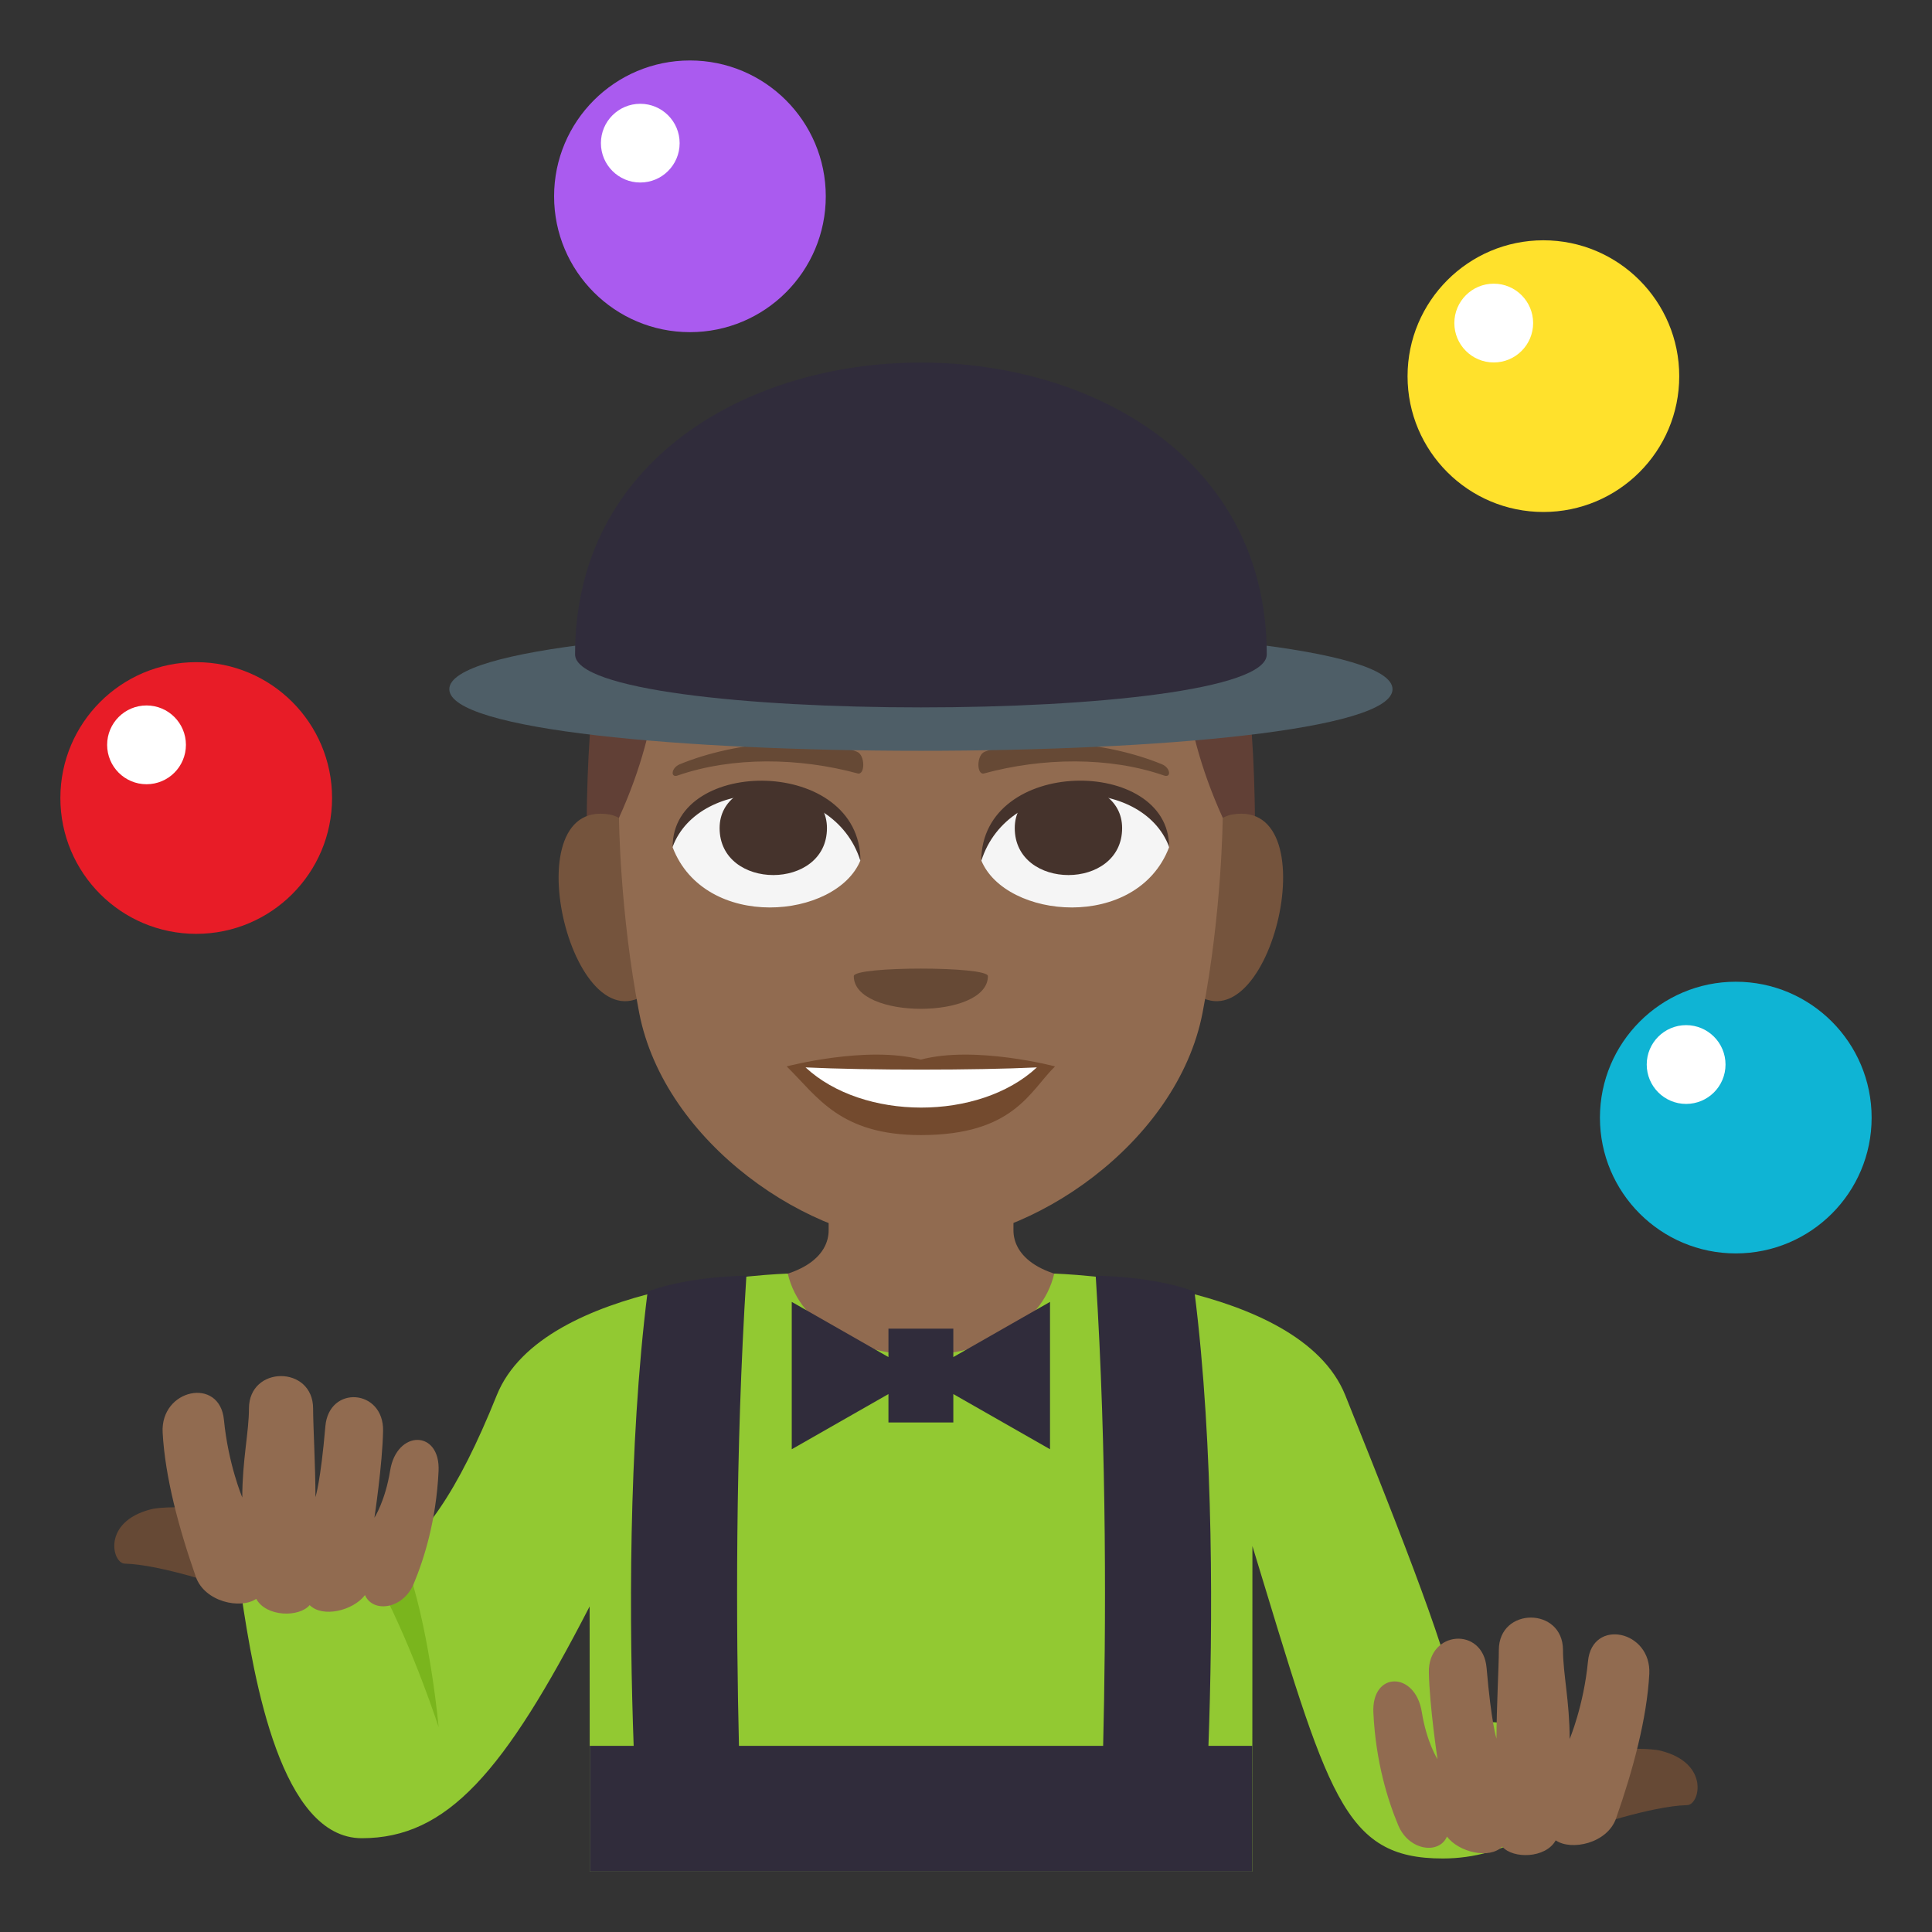 <?xml version="1.0" encoding="utf-8"?>
<!-- Generator: Adobe Illustrator 15.0.0, SVG Export Plug-In . SVG Version: 6.00 Build 0)  -->
<!DOCTYPE svg PUBLIC "-//W3C//DTD SVG 1.1//EN" "http://www.w3.org/Graphics/SVG/1.1/DTD/svg11.dtd">
<svg version="1.1" id="Layer_1" xmlns="http://www.w3.org/2000/svg" xmlns:xlink="http://www.w3.org/1999/xlink" x="0px" y="0px"
	 width="64px" height="64px" viewBox="0 0 64 64" enable-background="new 0 0 64 64" xml:space="preserve">
<rect x="0" y="0" width="64" height="64" fill="#333333" stroke="none"/>
<circle fill="#AA5BEF" cx="22.855" cy="6.503" r="4.5"/>
<circle fill="#FFFFFF" cx="21.21" cy="4.742" r="1.304"/>
<circle fill="#E81C27" cx="6.5" cy="26.435" r="4.5"/>
<circle fill="#FFFFFF" cx="4.854" cy="24.674" r="1.305"/>
<path fill="#FFE12C" d="M55.627,12.463c0,2.485-2.016,4.497-4.5,4.497c-2.482,0-4.5-2.012-4.5-4.497c0-2.486,2.018-4.503,4.5-4.503
	C53.611,7.96,55.627,9.977,55.627,12.463z"/>
<circle fill="#FFFFFF" cx="49.482" cy="10.702" r="1.305"/>
<path fill="#0FB4D4" d="M62,37.025c0,2.484-2.016,4.496-4.5,4.496c-2.482,0-4.5-2.012-4.5-4.496c0-2.486,2.018-4.504,4.5-4.504
	C59.984,32.521,62,34.539,62,37.025z"/>
<circle fill="#FFFFFF" cx="55.855" cy="35.264" r="1.305"/>
<path fill="#916B50" d="M33.572,40.756v-1.799h-6.122v1.799c0,0.799-0.803,1.697-3.355,1.697l0.002,7.357h12.826l0.002-7.357
	C34.373,42.453,33.572,41.555,33.572,40.756z"/>
<path fill="#92C932" d="M48.404,57.045c-0.375-1.955-1.217-4.303-3.84-10.826c-1.535-3.816-9.641-4.029-9.641-4.029
	c-0.848,3.596-7.979,3.596-8.827,0c0,0-8.105,0.213-9.64,4.029c-2.623,6.523-4.637,6.357-8.47,6.549
	c0.432,2.936,1.333,8.125,4,8.125c2.833,0,4.722-2.197,7.546-7.678L19.537,62h21.947l0.004-10.785
	c2.514,8.238,2.979,10.35,6.307,10.35C52.029,61.564,54.811,56.777,48.404,57.045z"/>
<path fill="#302C3B" d="M40.031,57.834c0.141-3.889,0.191-9.854-0.463-15.051c-1.418-0.523-3.271-0.521-3.271-0.521
	c0.375,5.891,0.338,11.781,0.246,15.572H24.479c-0.092-3.791-0.13-9.682,0.246-15.572c0,0-1.854-0.002-3.271,0.521
	c-0.654,5.197-0.604,11.162-0.463,15.051h-1.454V62h21.947v-4.166H40.031z"/>
<path fill="#664935" d="M7.492,52.574c0.48,0.107,1.05-2.42,0.569-2.529c0,0-2.373-0.223-3.063-0.047
	c-1.628,0.416-1.28,1.789-0.868,1.799C5.332,51.826,7.492,52.574,7.492,52.574z"/>
<path fill="#7AB51D" d="M14.53,57.215c0,0-0.258-2.912-0.97-5.119l-0.958,0.457C13.728,54.721,14.53,57.215,14.53,57.215z"/>
<path fill="#916B50" d="M7.418,47.033c0.142,1.467,0.608,2.574,0.608,2.574c0-1.236,0.221-2.17,0.221-2.947
	c0-1.434,2.125-1.434,2.125,0c0,0.563,0.078,1.922,0.078,2.934c0,0,0.172-0.516,0.328-2.344c0.118-1.381,1.938-1.238,1.912,0.148
	c-0.021,1.117-0.287,2.879-0.287,2.879s0.359-0.557,0.521-1.563c0.218-1.359,1.67-1.355,1.604,0.02
	c-0.078,1.641-0.48,2.908-0.824,3.732c-0.354,0.848-1.357,0.971-1.613,0.373c-0.396,0.52-1.407,0.76-1.833,0.332
	c-0.35,0.412-1.438,0.396-1.771-0.207c-0.514,0.354-1.708,0.104-2-0.73c-0.566-1.615-1.021-3.313-1.099-4.781
	C5.311,46.01,7.279,45.594,7.418,47.033z"/>
<polygon fill="#302C3B" points="34.783,43.127 31.58,44.955 31.58,44.014 29.431,44.014 29.431,44.955 26.228,43.127 26.228,48.008 
	29.431,46.18 29.431,47.121 31.58,47.121 31.58,46.18 34.783,48.008 "/>
<path fill="#664935" d="M52.529,60.574c-0.48,0.107-1.049-2.42-0.568-2.529c0,0,2.373-0.223,3.063-0.047
	c1.627,0.416,1.279,1.789,0.867,1.799C54.689,59.826,52.529,60.574,52.529,60.574z"/>
<path fill="#916B50" d="M52.604,55.033c-0.141,1.467-0.607,2.574-0.607,2.574c0-1.236-0.221-2.17-0.221-2.947
	c0-1.434-2.125-1.434-2.125,0c0,0.563-0.078,1.922-0.078,2.934c0,0-0.172-0.516-0.328-2.344c-0.119-1.381-1.939-1.238-1.912,0.148
	c0.021,1.117,0.287,2.879,0.287,2.879s-0.359-0.557-0.521-1.563c-0.217-1.359-1.67-1.355-1.604,0.02
	c0.078,1.641,0.48,2.908,0.824,3.732c0.354,0.848,1.357,0.971,1.613,0.373c0.395,0.52,1.406,0.76,1.832,0.332
	c0.35,0.412,1.438,0.396,1.771-0.207c0.514,0.354,1.709,0.104,2-0.73c0.566-1.615,1.021-3.313,1.1-4.781
	C54.711,54.01,52.742,53.594,52.604,55.033z"/>
<path fill="#614036" d="M30.504,14.505c-11.077,0-11.08,6.666-11.08,15h22.16C41.584,21.171,41.582,14.505,30.504,14.505z"/>
<path fill="#75543D" d="M21.624,32.745c1.2-1.117,0.111-5.5-1.437-5.764C16.88,26.417,19.035,35.156,21.624,32.745z"/>
<path fill="#75543D" d="M39.385,32.745c-1.199-1.117-0.111-5.5,1.438-5.764C44.129,26.417,41.975,35.154,39.385,32.745z"/>
<path fill="#916B50" d="M30.505,18.949c-11.574,0-6.911,1.34-10,8.14c0,0,0.022,3.117,0.669,6.462
	c0.834,4.311,5.686,7.621,9.331,7.621c3.645,0,8.497-3.311,9.331-7.621c0.646-3.345,0.668-6.462,0.668-6.462
	C37.416,20.289,42.078,18.949,30.505,18.949z"/>
<path fill="#F5F5F5" d="M38.727,28.069c-1.07,2.788-5.424,2.38-6.222,0.43C33.111,25.365,38.139,25.098,38.727,28.069z"/>
<path fill="#45332C" d="M33.615,27.432c0,2.074,3.557,2.074,3.557,0C37.172,25.506,33.615,25.506,33.615,27.432z"/>
<path fill="#45332C" d="M38.727,28.05c0-2.994-6.222-2.994-6.222,0.473C33.395,25.679,37.838,25.679,38.727,28.05z"/>
<path fill="#F5F5F5" d="M22.282,28.069c1.071,2.788,5.425,2.38,6.222,0.43C27.899,25.365,22.872,25.098,22.282,28.069z"/>
<path fill="#45332C" d="M27.394,27.432c0,2.074-3.556,2.074-3.556,0C23.838,25.506,27.394,25.506,27.394,27.432z"/>
<path fill="#45332C" d="M22.282,28.05c0-2.992,6.222-2.992,6.222,0.472C27.617,25.679,23.171,25.679,22.282,28.05z"/>
<path fill="#734A2E" d="M30.504,35.101c-1.79-0.476-4.444,0.225-4.444,0.225c1.012,0.991,1.752,2.275,4.444,2.275
	c3.085,0,3.609-1.46,4.445-2.275C34.949,35.325,32.292,34.625,30.504,35.101z"/>
<path fill="#FFFFFF" d="M26.685,35.359c1.902,1.77,5.748,1.78,7.663,0C32.318,35.457,28.728,35.457,26.685,35.359z"/>
<path fill="#664935" d="M38.49,25.317c-1.91-0.787-4.525-0.941-5.868-0.416c-0.282,0.11-0.273,0.788-0.023,0.72
	c1.924-0.523,4.139-0.563,5.961,0.069C38.807,25.776,38.777,25.435,38.49,25.317z"/>
<path fill="#664935" d="M22.519,25.317c1.91-0.787,4.523-0.941,5.867-0.416c0.282,0.11,0.273,0.788,0.023,0.72
	c-1.925-0.523-4.14-0.563-5.961,0.069C22.203,25.776,22.232,25.435,22.519,25.317z"/>
<path fill="#614036" d="M39.354,17.929c4.127,5.66-15.031,4.184-19.017,3.358C20.337,21.287,26.19,13.304,39.354,17.929z"/>
<path fill="#4A2E24" d="M20.337,21.287c5.723,1.204,23.222,1.037,17.714-4.932C47.031,23.519,25.183,24.156,20.337,21.287z"/>
<path fill="#664935" d="M32.726,32.335c0,1.445-4.443,1.445-4.443,0C28.283,32.003,32.726,32.003,32.726,32.335z"/>
<path fill="#4E5E67" d="M46.129,22.83c0,2.721-31.245,2.721-31.245,0C14.884,20.111,46.129,20.111,46.129,22.83z"/>
<path fill="#302C3B" d="M41.963,21.677c0,2.342-22.913,2.342-22.913,0C19.05,8.788,41.963,8.788,41.963,21.677z"/>
</svg>

